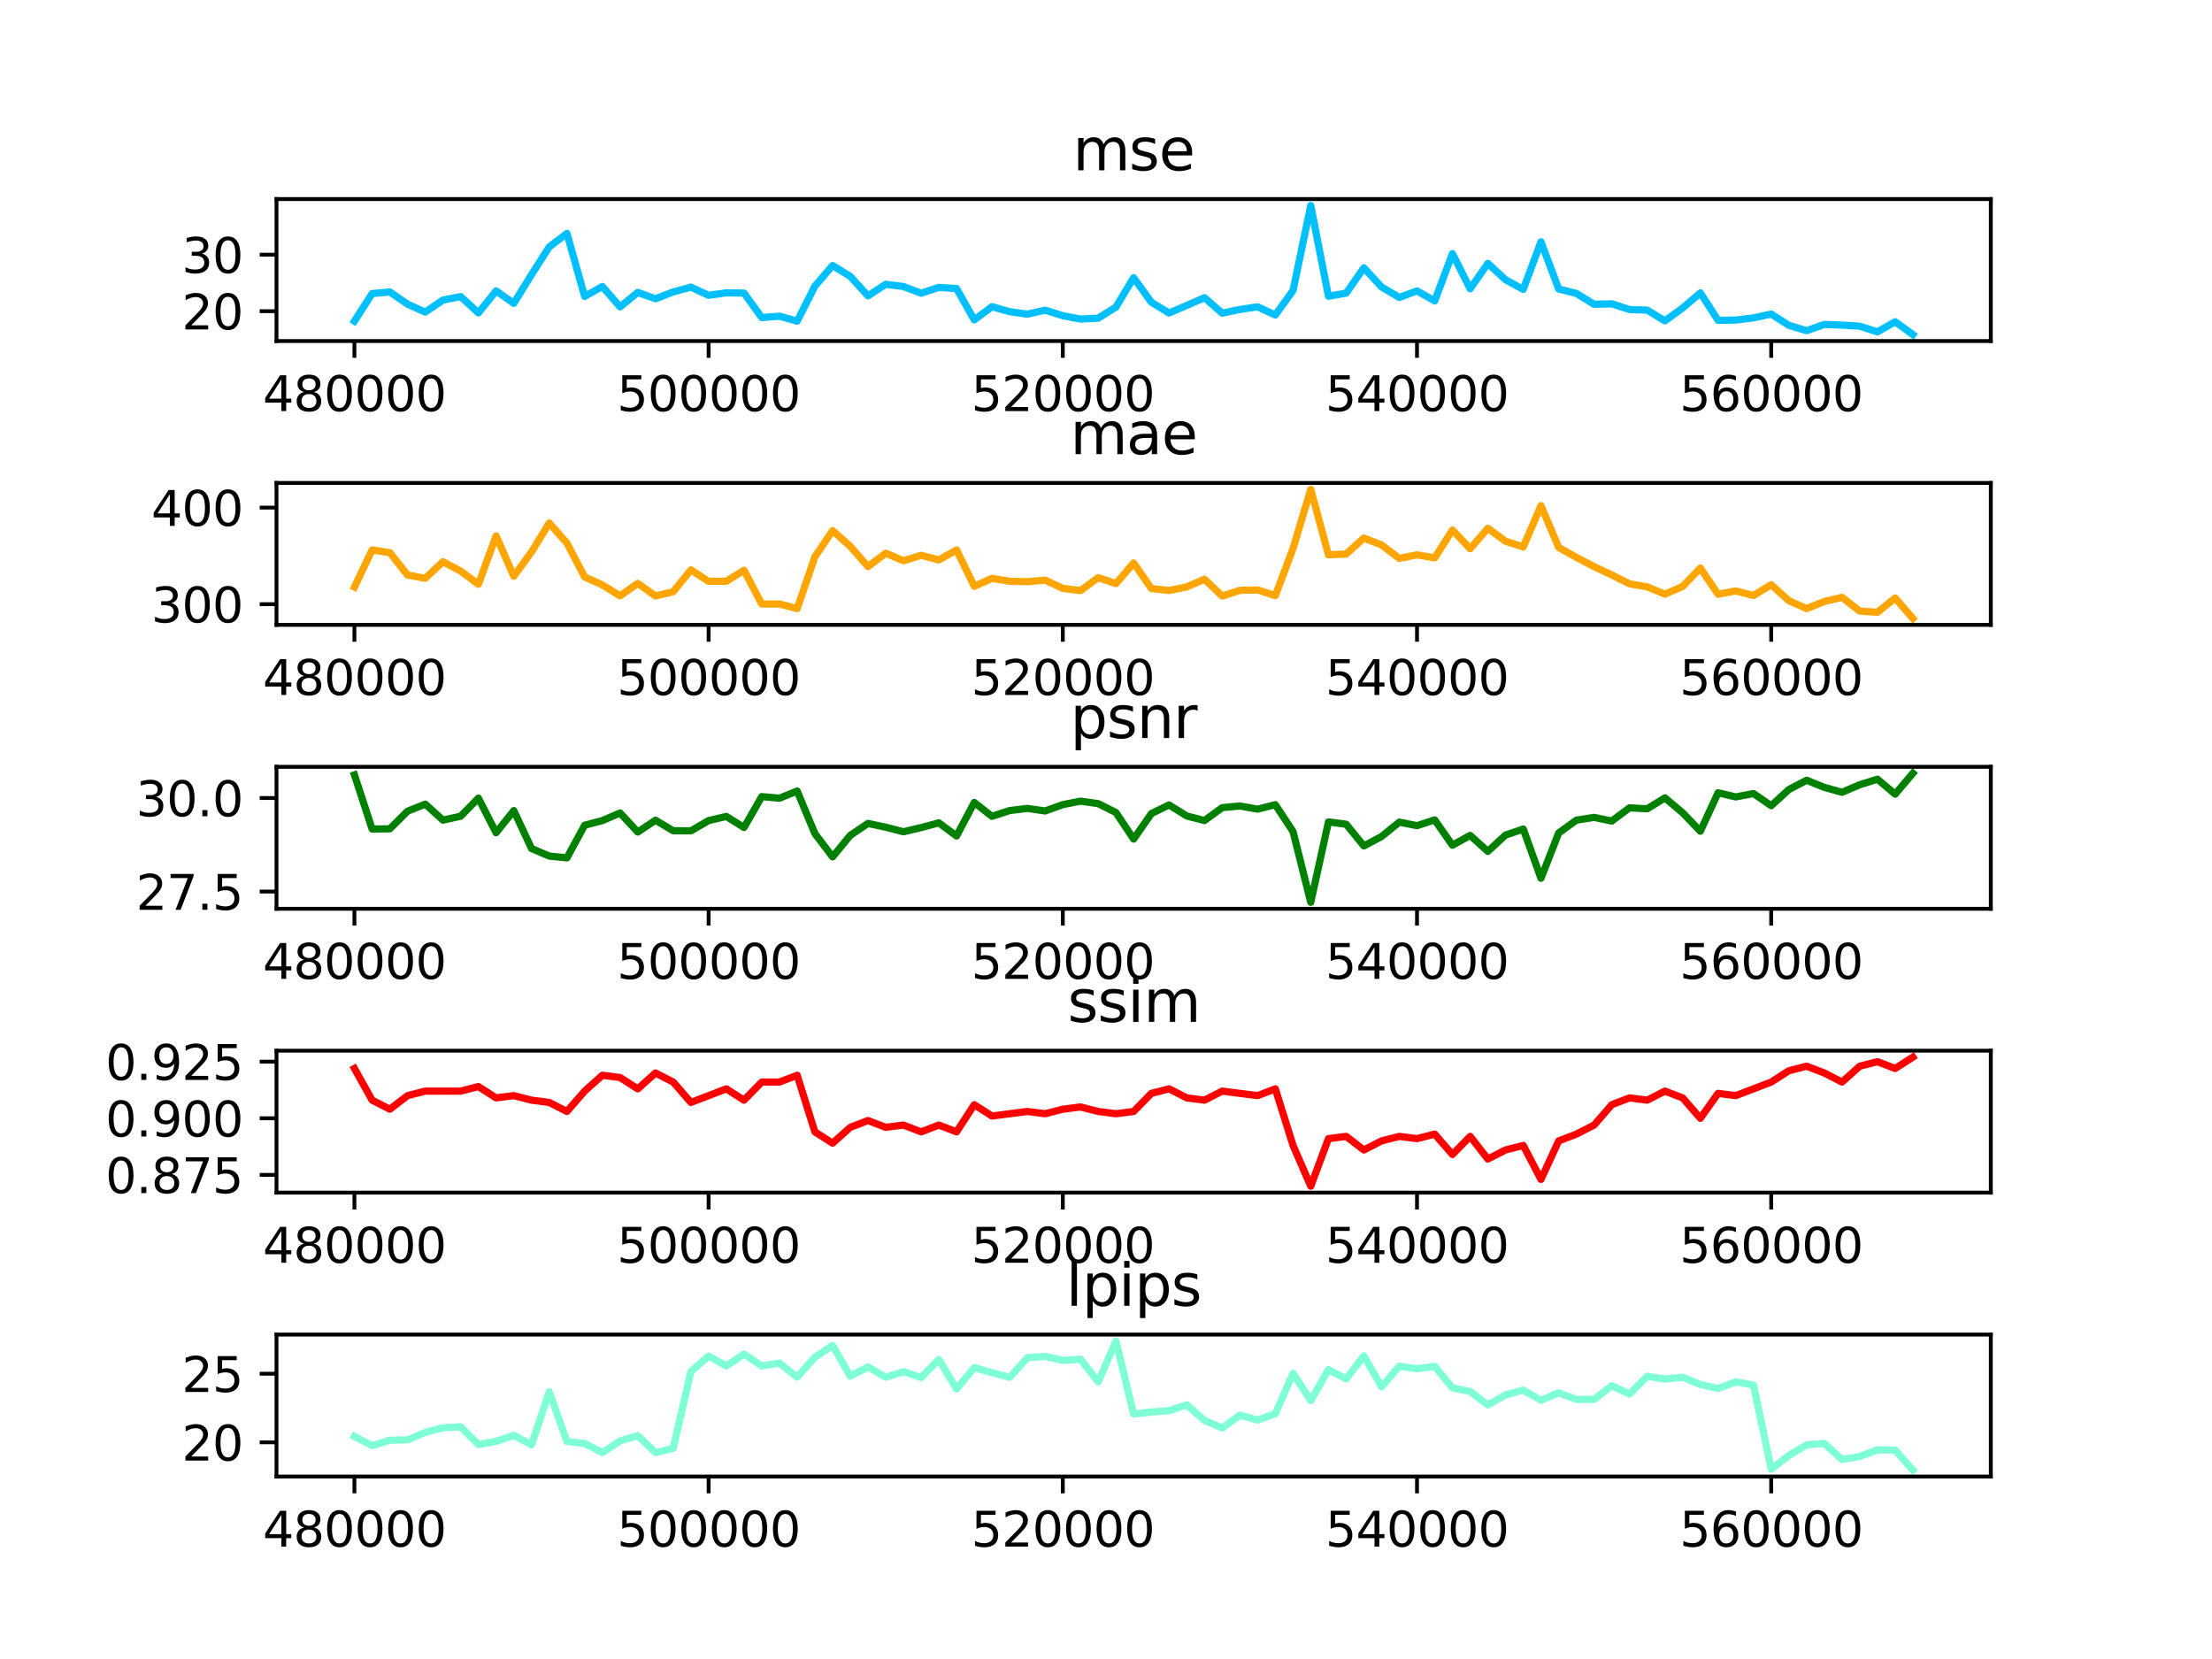 <?xml version="1.0" encoding="utf-8" standalone="no"?>
<!DOCTYPE svg PUBLIC "-//W3C//DTD SVG 1.1//EN"
  "http://www.w3.org/Graphics/SVG/1.1/DTD/svg11.dtd">
<svg xmlns:xlink="http://www.w3.org/1999/xlink" width="460.8pt" height="345.6pt" viewBox="0 0 460.8 345.6" xmlns="http://www.w3.org/2000/svg" version="1.1">
 <defs>
  <style type="text/css">*{stroke-linejoin: round; stroke-linecap: butt}</style>
 </defs>
 <g id="figure_1">
  <g id="patch_1">
   <path d="M 0 345.6 
L 460.8 345.6 
L 460.8 0 
L 0 0 
z
" style="fill: #ffffff"/>
  </g>
  <g id="axes_1">
   <g id="patch_2">
    <path d="M 57.6 71.04 
L 414.72 71.04 
L 414.72 41.472 
L 57.6 41.472 
z
" style="fill: #ffffff"/>
   </g>
   <g id="matplotlib.axis_1">
    <g id="xtick_1">
     <g id="line2d_1">
      <defs>
       <path id="m080f045a4c" d="M 0 0 
L 0 3.5 
" style="stroke: #000000; stroke-width: 0.8"/>
      </defs>
      <g>
       <use xlink:href="#m080f045a4c" x="73.833" y="71.04" style="stroke: #000000; stroke-width: 0.8"/>
      </g>
     </g>
     <g id="text_1">
      <!-- 480000 -->
      <g transform="translate(54.745 85.638)scale(0.1 -0.1)">
       <defs>
        <path id="DejaVuSans-34" d="M 2419 4116 
L 825 1625 
L 2419 1625 
L 2419 4116 
z
M 2253 4666 
L 3047 4666 
L 3047 1625 
L 3713 1625 
L 3713 1100 
L 3047 1100 
L 3047 0 
L 2419 0 
L 2419 1100 
L 313 1100 
L 313 1709 
L 2253 4666 
z
" transform="scale(0.016)"/>
        <path id="DejaVuSans-38" d="M 2034 2216 
Q 1584 2216 1326 1975 
Q 1069 1734 1069 1313 
Q 1069 891 1326 650 
Q 1584 409 2034 409 
Q 2484 409 2743 651 
Q 3003 894 3003 1313 
Q 3003 1734 2745 1975 
Q 2488 2216 2034 2216 
z
M 1403 2484 
Q 997 2584 770 2862 
Q 544 3141 544 3541 
Q 544 4100 942 4425 
Q 1341 4750 2034 4750 
Q 2731 4750 3128 4425 
Q 3525 4100 3525 3541 
Q 3525 3141 3298 2862 
Q 3072 2584 2669 2484 
Q 3125 2378 3379 2068 
Q 3634 1759 3634 1313 
Q 3634 634 3220 271 
Q 2806 -91 2034 -91 
Q 1263 -91 848 271 
Q 434 634 434 1313 
Q 434 1759 690 2068 
Q 947 2378 1403 2484 
z
M 1172 3481 
Q 1172 3119 1398 2916 
Q 1625 2713 2034 2713 
Q 2441 2713 2670 2916 
Q 2900 3119 2900 3481 
Q 2900 3844 2670 4047 
Q 2441 4250 2034 4250 
Q 1625 4250 1398 4047 
Q 1172 3844 1172 3481 
z
" transform="scale(0.016)"/>
        <path id="DejaVuSans-30" d="M 2034 4250 
Q 1547 4250 1301 3770 
Q 1056 3291 1056 2328 
Q 1056 1369 1301 889 
Q 1547 409 2034 409 
Q 2525 409 2770 889 
Q 3016 1369 3016 2328 
Q 3016 3291 2770 3770 
Q 2525 4250 2034 4250 
z
M 2034 4750 
Q 2819 4750 3233 4129 
Q 3647 3509 3647 2328 
Q 3647 1150 3233 529 
Q 2819 -91 2034 -91 
Q 1250 -91 836 529 
Q 422 1150 422 2328 
Q 422 3509 836 4129 
Q 1250 4750 2034 4750 
z
" transform="scale(0.016)"/>
       </defs>
       <use xlink:href="#DejaVuSans-34"/>
       <use xlink:href="#DejaVuSans-38" x="63.623"/>
       <use xlink:href="#DejaVuSans-30" x="127.246"/>
       <use xlink:href="#DejaVuSans-30" x="190.869"/>
       <use xlink:href="#DejaVuSans-30" x="254.492"/>
       <use xlink:href="#DejaVuSans-30" x="318.115"/>
      </g>
     </g>
    </g>
    <g id="xtick_2">
     <g id="line2d_2">
      <g>
       <use xlink:href="#m080f045a4c" x="147.618" y="71.04" style="stroke: #000000; stroke-width: 0.8"/>
      </g>
     </g>
     <g id="text_2">
      <!-- 500000 -->
      <g transform="translate(128.53 85.638)scale(0.1 -0.1)">
       <defs>
        <path id="DejaVuSans-35" d="M 691 4666 
L 3169 4666 
L 3169 4134 
L 1269 4134 
L 1269 2991 
Q 1406 3038 1543 3061 
Q 1681 3084 1819 3084 
Q 2600 3084 3056 2656 
Q 3513 2228 3513 1497 
Q 3513 744 3044 326 
Q 2575 -91 1722 -91 
Q 1428 -91 1123 -41 
Q 819 9 494 109 
L 494 744 
Q 775 591 1075 516 
Q 1375 441 1709 441 
Q 2250 441 2565 725 
Q 2881 1009 2881 1497 
Q 2881 1984 2565 2268 
Q 2250 2553 1709 2553 
Q 1456 2553 1204 2497 
Q 953 2441 691 2322 
L 691 4666 
z
" transform="scale(0.016)"/>
       </defs>
       <use xlink:href="#DejaVuSans-35"/>
       <use xlink:href="#DejaVuSans-30" x="63.623"/>
       <use xlink:href="#DejaVuSans-30" x="127.246"/>
       <use xlink:href="#DejaVuSans-30" x="190.869"/>
       <use xlink:href="#DejaVuSans-30" x="254.492"/>
       <use xlink:href="#DejaVuSans-30" x="318.115"/>
      </g>
     </g>
    </g>
    <g id="xtick_3">
     <g id="line2d_3">
      <g>
       <use xlink:href="#m080f045a4c" x="221.403" y="71.04" style="stroke: #000000; stroke-width: 0.8"/>
      </g>
     </g>
     <g id="text_3">
      <!-- 520000 -->
      <g transform="translate(202.315 85.638)scale(0.1 -0.1)">
       <defs>
        <path id="DejaVuSans-32" d="M 1228 531 
L 3431 531 
L 3431 0 
L 469 0 
L 469 531 
Q 828 903 1448 1529 
Q 2069 2156 2228 2338 
Q 2531 2678 2651 2914 
Q 2772 3150 2772 3378 
Q 2772 3750 2511 3984 
Q 2250 4219 1831 4219 
Q 1534 4219 1204 4116 
Q 875 4013 500 3803 
L 500 4441 
Q 881 4594 1212 4672 
Q 1544 4750 1819 4750 
Q 2544 4750 2975 4387 
Q 3406 4025 3406 3419 
Q 3406 3131 3298 2873 
Q 3191 2616 2906 2266 
Q 2828 2175 2409 1742 
Q 1991 1309 1228 531 
z
" transform="scale(0.016)"/>
       </defs>
       <use xlink:href="#DejaVuSans-35"/>
       <use xlink:href="#DejaVuSans-32" x="63.623"/>
       <use xlink:href="#DejaVuSans-30" x="127.246"/>
       <use xlink:href="#DejaVuSans-30" x="190.869"/>
       <use xlink:href="#DejaVuSans-30" x="254.492"/>
       <use xlink:href="#DejaVuSans-30" x="318.115"/>
      </g>
     </g>
    </g>
    <g id="xtick_4">
     <g id="line2d_4">
      <g>
       <use xlink:href="#m080f045a4c" x="295.188" y="71.04" style="stroke: #000000; stroke-width: 0.8"/>
      </g>
     </g>
     <g id="text_4">
      <!-- 540000 -->
      <g transform="translate(276.101 85.638)scale(0.1 -0.1)">
       <use xlink:href="#DejaVuSans-35"/>
       <use xlink:href="#DejaVuSans-34" x="63.623"/>
       <use xlink:href="#DejaVuSans-30" x="127.246"/>
       <use xlink:href="#DejaVuSans-30" x="190.869"/>
       <use xlink:href="#DejaVuSans-30" x="254.492"/>
       <use xlink:href="#DejaVuSans-30" x="318.115"/>
      </g>
     </g>
    </g>
    <g id="xtick_5">
     <g id="line2d_5">
      <g>
       <use xlink:href="#m080f045a4c" x="368.973" y="71.04" style="stroke: #000000; stroke-width: 0.8"/>
      </g>
     </g>
     <g id="text_5">
      <!-- 560000 -->
      <g transform="translate(349.886 85.638)scale(0.1 -0.1)">
       <defs>
        <path id="DejaVuSans-36" d="M 2113 2584 
Q 1688 2584 1439 2293 
Q 1191 2003 1191 1497 
Q 1191 994 1439 701 
Q 1688 409 2113 409 
Q 2538 409 2786 701 
Q 3034 994 3034 1497 
Q 3034 2003 2786 2293 
Q 2538 2584 2113 2584 
z
M 3366 4563 
L 3366 3988 
Q 3128 4100 2886 4159 
Q 2644 4219 2406 4219 
Q 1781 4219 1451 3797 
Q 1122 3375 1075 2522 
Q 1259 2794 1537 2939 
Q 1816 3084 2150 3084 
Q 2853 3084 3261 2657 
Q 3669 2231 3669 1497 
Q 3669 778 3244 343 
Q 2819 -91 2113 -91 
Q 1303 -91 875 529 
Q 447 1150 447 2328 
Q 447 3434 972 4092 
Q 1497 4750 2381 4750 
Q 2619 4750 2861 4703 
Q 3103 4656 3366 4563 
z
" transform="scale(0.016)"/>
       </defs>
       <use xlink:href="#DejaVuSans-35"/>
       <use xlink:href="#DejaVuSans-36" x="63.623"/>
       <use xlink:href="#DejaVuSans-30" x="127.246"/>
       <use xlink:href="#DejaVuSans-30" x="190.869"/>
       <use xlink:href="#DejaVuSans-30" x="254.492"/>
       <use xlink:href="#DejaVuSans-30" x="318.115"/>
      </g>
     </g>
    </g>
   </g>
   <g id="matplotlib.axis_2">
    <g id="ytick_1">
     <g id="line2d_6">
      <defs>
       <path id="mb21e22431c" d="M 0 0 
L -3.5 0 
" style="stroke: #000000; stroke-width: 0.8"/>
      </defs>
      <g>
       <use xlink:href="#mb21e22431c" x="57.6" y="64.824" style="stroke: #000000; stroke-width: 0.8"/>
      </g>
     </g>
     <g id="text_6">
      <!-- 20 -->
      <g transform="translate(37.875 68.623)scale(0.1 -0.1)">
       <use xlink:href="#DejaVuSans-32"/>
       <use xlink:href="#DejaVuSans-30" x="63.623"/>
      </g>
     </g>
    </g>
    <g id="ytick_2">
     <g id="line2d_7">
      <g>
       <use xlink:href="#mb21e22431c" x="57.6" y="53.058" style="stroke: #000000; stroke-width: 0.8"/>
      </g>
     </g>
     <g id="text_7">
      <!-- 30 -->
      <g transform="translate(37.875 56.857)scale(0.1 -0.1)">
       <defs>
        <path id="DejaVuSans-33" d="M 2597 2516 
Q 3050 2419 3304 2112 
Q 3559 1806 3559 1356 
Q 3559 666 3084 287 
Q 2609 -91 1734 -91 
Q 1441 -91 1130 -33 
Q 819 25 488 141 
L 488 750 
Q 750 597 1062 519 
Q 1375 441 1716 441 
Q 2309 441 2620 675 
Q 2931 909 2931 1356 
Q 2931 1769 2642 2001 
Q 2353 2234 1838 2234 
L 1294 2234 
L 1294 2753 
L 1863 2753 
Q 2328 2753 2575 2939 
Q 2822 3125 2822 3475 
Q 2822 3834 2567 4026 
Q 2313 4219 1838 4219 
Q 1578 4219 1281 4162 
Q 984 4106 628 3988 
L 628 4550 
Q 988 4650 1302 4700 
Q 1616 4750 1894 4750 
Q 2613 4750 3031 4423 
Q 3450 4097 3450 3541 
Q 3450 3153 3228 2886 
Q 3006 2619 2597 2516 
z
" transform="scale(0.016)"/>
       </defs>
       <use xlink:href="#DejaVuSans-33"/>
       <use xlink:href="#DejaVuSans-30" x="63.623"/>
      </g>
     </g>
    </g>
   </g>
   <g id="line2d_8">
    <path d="M 73.833 66.897 
L 77.522 61.159 
L 81.211 60.825 
L 84.9 63.355 
L 88.59 65.016 
L 92.279 62.504 
L 95.968 61.787 
L 99.658 65.181 
L 103.347 60.599 
L 107.036 63.185 
L 110.725 57.214 
L 114.415 51.429 
L 118.104 48.629 
L 121.793 61.745 
L 125.482 59.688 
L 129.172 63.925 
L 132.861 60.916 
L 136.55 62.241 
L 140.239 60.811 
L 143.929 59.82 
L 147.618 61.519 
L 151.307 61 
L 154.996 61.058 
L 158.686 66.153 
L 162.375 65.87 
L 166.064 66.902 
L 169.753 59.619 
L 173.443 55.318 
L 177.132 57.584 
L 180.821 61.631 
L 184.51 59.219 
L 188.2 59.688 
L 191.889 61.088 
L 195.578 59.874 
L 199.267 60.103 
L 202.957 66.63 
L 206.646 63.888 
L 210.335 64.938 
L 214.024 65.445 
L 217.714 64.616 
L 221.403 65.759 
L 225.092 66.47 
L 228.781 66.277 
L 232.471 63.972 
L 236.16 57.84 
L 239.849 62.966 
L 243.539 65.205 
L 247.228 63.625 
L 250.917 62.017 
L 254.606 65.237 
L 258.296 64.467 
L 261.985 63.917 
L 265.674 65.627 
L 269.363 60.522 
L 273.053 42.816 
L 276.742 61.713 
L 280.431 61.071 
L 284.12 55.797 
L 287.81 59.79 
L 291.499 61.968 
L 295.188 60.601 
L 298.877 62.691 
L 302.567 52.83 
L 306.256 60.162 
L 309.945 54.875 
L 313.634 58.284 
L 317.324 60.281 
L 321.013 50.377 
L 324.702 60.199 
L 328.391 61.129 
L 332.081 63.384 
L 335.77 63.293 
L 339.459 64.487 
L 343.148 64.603 
L 346.838 66.833 
L 350.527 64.168 
L 354.216 61.014 
L 357.905 66.73 
L 361.595 66.675 
L 365.284 66.219 
L 368.973 65.424 
L 372.662 67.773 
L 376.352 68.889 
L 380.041 67.583 
L 383.73 67.723 
L 387.42 67.956 
L 391.109 69.129 
L 394.798 67.03 
L 398.487 69.696 
" clip-path="url(#pc6f5b1ba40)" style="fill: none; stroke: #00bfff; stroke-width: 1.5; stroke-linecap: square"/>
   </g>
   <g id="patch_3">
    <path d="M 57.6 71.04 
L 57.6 41.472 
" style="fill: none; stroke: #000000; stroke-width: 0.8; stroke-linejoin: miter; stroke-linecap: square"/>
   </g>
   <g id="patch_4">
    <path d="M 414.72 71.04 
L 414.72 41.472 
" style="fill: none; stroke: #000000; stroke-width: 0.8; stroke-linejoin: miter; stroke-linecap: square"/>
   </g>
   <g id="patch_5">
    <path d="M 57.6 71.04 
L 414.72 71.04 
" style="fill: none; stroke: #000000; stroke-width: 0.8; stroke-linejoin: miter; stroke-linecap: square"/>
   </g>
   <g id="patch_6">
    <path d="M 57.6 41.472 
L 414.72 41.472 
" style="fill: none; stroke: #000000; stroke-width: 0.8; stroke-linejoin: miter; stroke-linecap: square"/>
   </g>
   <g id="text_8">
    <!-- mse -->
    <g transform="translate(223.498 35.472)scale(0.12 -0.12)">
     <defs>
      <path id="DejaVuSans-6d" d="M 3328 2828 
Q 3544 3216 3844 3400 
Q 4144 3584 4550 3584 
Q 5097 3584 5394 3201 
Q 5691 2819 5691 2113 
L 5691 0 
L 5113 0 
L 5113 2094 
Q 5113 2597 4934 2840 
Q 4756 3084 4391 3084 
Q 3944 3084 3684 2787 
Q 3425 2491 3425 1978 
L 3425 0 
L 2847 0 
L 2847 2094 
Q 2847 2600 2669 2842 
Q 2491 3084 2119 3084 
Q 1678 3084 1418 2786 
Q 1159 2488 1159 1978 
L 1159 0 
L 581 0 
L 581 3500 
L 1159 3500 
L 1159 2956 
Q 1356 3278 1631 3431 
Q 1906 3584 2284 3584 
Q 2666 3584 2933 3390 
Q 3200 3197 3328 2828 
z
" transform="scale(0.016)"/>
      <path id="DejaVuSans-73" d="M 2834 3397 
L 2834 2853 
Q 2591 2978 2328 3040 
Q 2066 3103 1784 3103 
Q 1356 3103 1142 2972 
Q 928 2841 928 2578 
Q 928 2378 1081 2264 
Q 1234 2150 1697 2047 
L 1894 2003 
Q 2506 1872 2764 1633 
Q 3022 1394 3022 966 
Q 3022 478 2636 193 
Q 2250 -91 1575 -91 
Q 1294 -91 989 -36 
Q 684 19 347 128 
L 347 722 
Q 666 556 975 473 
Q 1284 391 1588 391 
Q 1994 391 2212 530 
Q 2431 669 2431 922 
Q 2431 1156 2273 1281 
Q 2116 1406 1581 1522 
L 1381 1569 
Q 847 1681 609 1914 
Q 372 2147 372 2553 
Q 372 3047 722 3315 
Q 1072 3584 1716 3584 
Q 2034 3584 2315 3537 
Q 2597 3491 2834 3397 
z
" transform="scale(0.016)"/>
      <path id="DejaVuSans-65" d="M 3597 1894 
L 3597 1613 
L 953 1613 
Q 991 1019 1311 708 
Q 1631 397 2203 397 
Q 2534 397 2845 478 
Q 3156 559 3463 722 
L 3463 178 
Q 3153 47 2828 -22 
Q 2503 -91 2169 -91 
Q 1331 -91 842 396 
Q 353 884 353 1716 
Q 353 2575 817 3079 
Q 1281 3584 2069 3584 
Q 2775 3584 3186 3129 
Q 3597 2675 3597 1894 
z
M 3022 2063 
Q 3016 2534 2758 2815 
Q 2500 3097 2075 3097 
Q 1594 3097 1305 2825 
Q 1016 2553 972 2059 
L 3022 2063 
z
" transform="scale(0.016)"/>
     </defs>
     <use xlink:href="#DejaVuSans-6d"/>
     <use xlink:href="#DejaVuSans-73" x="97.412"/>
     <use xlink:href="#DejaVuSans-65" x="149.512"/>
    </g>
   </g>
  </g>
  <g id="axes_2">
   <g id="patch_7">
    <path d="M 57.6 130.176 
L 414.72 130.176 
L 414.72 100.608 
L 57.6 100.608 
z
" style="fill: #ffffff"/>
   </g>
   <g id="matplotlib.axis_3">
    <g id="xtick_6">
     <g id="line2d_9">
      <g>
       <use xlink:href="#m080f045a4c" x="73.833" y="130.176" style="stroke: #000000; stroke-width: 0.8"/>
      </g>
     </g>
     <g id="text_9">
      <!-- 480000 -->
      <g transform="translate(54.745 144.774)scale(0.1 -0.1)">
       <use xlink:href="#DejaVuSans-34"/>
       <use xlink:href="#DejaVuSans-38" x="63.623"/>
       <use xlink:href="#DejaVuSans-30" x="127.246"/>
       <use xlink:href="#DejaVuSans-30" x="190.869"/>
       <use xlink:href="#DejaVuSans-30" x="254.492"/>
       <use xlink:href="#DejaVuSans-30" x="318.115"/>
      </g>
     </g>
    </g>
    <g id="xtick_7">
     <g id="line2d_10">
      <g>
       <use xlink:href="#m080f045a4c" x="147.618" y="130.176" style="stroke: #000000; stroke-width: 0.8"/>
      </g>
     </g>
     <g id="text_10">
      <!-- 500000 -->
      <g transform="translate(128.53 144.774)scale(0.1 -0.1)">
       <use xlink:href="#DejaVuSans-35"/>
       <use xlink:href="#DejaVuSans-30" x="63.623"/>
       <use xlink:href="#DejaVuSans-30" x="127.246"/>
       <use xlink:href="#DejaVuSans-30" x="190.869"/>
       <use xlink:href="#DejaVuSans-30" x="254.492"/>
       <use xlink:href="#DejaVuSans-30" x="318.115"/>
      </g>
     </g>
    </g>
    <g id="xtick_8">
     <g id="line2d_11">
      <g>
       <use xlink:href="#m080f045a4c" x="221.403" y="130.176" style="stroke: #000000; stroke-width: 0.8"/>
      </g>
     </g>
     <g id="text_11">
      <!-- 520000 -->
      <g transform="translate(202.315 144.774)scale(0.1 -0.1)">
       <use xlink:href="#DejaVuSans-35"/>
       <use xlink:href="#DejaVuSans-32" x="63.623"/>
       <use xlink:href="#DejaVuSans-30" x="127.246"/>
       <use xlink:href="#DejaVuSans-30" x="190.869"/>
       <use xlink:href="#DejaVuSans-30" x="254.492"/>
       <use xlink:href="#DejaVuSans-30" x="318.115"/>
      </g>
     </g>
    </g>
    <g id="xtick_9">
     <g id="line2d_12">
      <g>
       <use xlink:href="#m080f045a4c" x="295.188" y="130.176" style="stroke: #000000; stroke-width: 0.8"/>
      </g>
     </g>
     <g id="text_12">
      <!-- 540000 -->
      <g transform="translate(276.101 144.774)scale(0.1 -0.1)">
       <use xlink:href="#DejaVuSans-35"/>
       <use xlink:href="#DejaVuSans-34" x="63.623"/>
       <use xlink:href="#DejaVuSans-30" x="127.246"/>
       <use xlink:href="#DejaVuSans-30" x="190.869"/>
       <use xlink:href="#DejaVuSans-30" x="254.492"/>
       <use xlink:href="#DejaVuSans-30" x="318.115"/>
      </g>
     </g>
    </g>
    <g id="xtick_10">
     <g id="line2d_13">
      <g>
       <use xlink:href="#m080f045a4c" x="368.973" y="130.176" style="stroke: #000000; stroke-width: 0.8"/>
      </g>
     </g>
     <g id="text_13">
      <!-- 560000 -->
      <g transform="translate(349.886 144.774)scale(0.1 -0.1)">
       <use xlink:href="#DejaVuSans-35"/>
       <use xlink:href="#DejaVuSans-36" x="63.623"/>
       <use xlink:href="#DejaVuSans-30" x="127.246"/>
       <use xlink:href="#DejaVuSans-30" x="190.869"/>
       <use xlink:href="#DejaVuSans-30" x="254.492"/>
       <use xlink:href="#DejaVuSans-30" x="318.115"/>
      </g>
     </g>
    </g>
   </g>
   <g id="matplotlib.axis_4">
    <g id="ytick_3">
     <g id="line2d_14">
      <g>
       <use xlink:href="#mb21e22431c" x="57.6" y="125.863" style="stroke: #000000; stroke-width: 0.8"/>
      </g>
     </g>
     <g id="text_14">
      <!-- 300 -->
      <g transform="translate(31.512 129.662)scale(0.1 -0.1)">
       <use xlink:href="#DejaVuSans-33"/>
       <use xlink:href="#DejaVuSans-30" x="63.623"/>
       <use xlink:href="#DejaVuSans-30" x="127.246"/>
      </g>
     </g>
    </g>
    <g id="ytick_4">
     <g id="line2d_15">
      <g>
       <use xlink:href="#mb21e22431c" x="57.6" y="105.746" style="stroke: #000000; stroke-width: 0.8"/>
      </g>
     </g>
     <g id="text_15">
      <!-- 400 -->
      <g transform="translate(31.512 109.545)scale(0.1 -0.1)">
       <use xlink:href="#DejaVuSans-34"/>
       <use xlink:href="#DejaVuSans-30" x="63.623"/>
       <use xlink:href="#DejaVuSans-30" x="127.246"/>
      </g>
     </g>
    </g>
   </g>
   <g id="line2d_16">
    <path d="M 73.833 122.297 
L 77.522 114.565 
L 81.211 115.123 
L 84.9 119.791 
L 88.59 120.469 
L 92.279 117.019 
L 95.968 118.97 
L 99.658 121.713 
L 103.347 111.64 
L 107.036 120.046 
L 110.725 114.979 
L 114.415 108.957 
L 118.104 113.149 
L 121.793 120.19 
L 125.482 121.843 
L 129.172 124.13 
L 132.861 121.537 
L 136.55 124.155 
L 140.239 123.271 
L 143.929 118.724 
L 147.618 121.105 
L 151.307 121.083 
L 154.996 118.802 
L 158.686 125.832 
L 162.375 125.831 
L 166.064 126.776 
L 169.753 116.008 
L 173.443 110.536 
L 177.132 113.809 
L 180.821 118.031 
L 184.51 115.24 
L 188.2 116.815 
L 191.889 115.686 
L 195.578 116.645 
L 199.267 114.566 
L 202.957 122.133 
L 206.646 120.495 
L 210.335 121.081 
L 214.024 121.18 
L 217.714 120.85 
L 221.403 122.561 
L 225.092 123.035 
L 228.781 120.332 
L 232.471 121.574 
L 236.16 117.284 
L 239.849 122.604 
L 243.539 123.013 
L 247.228 122.259 
L 250.917 120.663 
L 254.606 124.167 
L 258.296 122.976 
L 261.985 122.894 
L 265.674 124.082 
L 269.363 114.266 
L 273.053 101.952 
L 276.742 115.579 
L 280.431 115.41 
L 284.12 112.083 
L 287.81 113.526 
L 291.499 116.324 
L 295.188 115.581 
L 298.877 116.218 
L 302.567 110.406 
L 306.256 114.306 
L 309.945 110.05 
L 313.634 112.755 
L 317.324 113.941 
L 321.013 105.334 
L 324.702 114.047 
L 328.391 116.107 
L 332.081 118.048 
L 335.77 119.774 
L 339.459 121.623 
L 343.148 122.254 
L 346.838 123.782 
L 350.527 122.167 
L 354.216 118.337 
L 357.905 123.789 
L 361.595 123.101 
L 365.284 124.053 
L 368.973 121.809 
L 372.662 125.143 
L 376.352 126.778 
L 380.041 125.302 
L 383.73 124.442 
L 387.42 127.308 
L 391.109 127.543 
L 394.798 124.573 
L 398.487 128.832 
" clip-path="url(#p60868cc513)" style="fill: none; stroke: #ffa500; stroke-width: 1.5; stroke-linecap: square"/>
   </g>
   <g id="patch_8">
    <path d="M 57.6 130.176 
L 57.6 100.608 
" style="fill: none; stroke: #000000; stroke-width: 0.8; stroke-linejoin: miter; stroke-linecap: square"/>
   </g>
   <g id="patch_9">
    <path d="M 414.72 130.176 
L 414.72 100.608 
" style="fill: none; stroke: #000000; stroke-width: 0.8; stroke-linejoin: miter; stroke-linecap: square"/>
   </g>
   <g id="patch_10">
    <path d="M 57.6 130.176 
L 414.72 130.176 
" style="fill: none; stroke: #000000; stroke-width: 0.8; stroke-linejoin: miter; stroke-linecap: square"/>
   </g>
   <g id="patch_11">
    <path d="M 57.6 100.608 
L 414.72 100.608 
" style="fill: none; stroke: #000000; stroke-width: 0.8; stroke-linejoin: miter; stroke-linecap: square"/>
   </g>
   <g id="text_16">
    <!-- mae -->
    <g transform="translate(222.947 94.608)scale(0.12 -0.12)">
     <defs>
      <path id="DejaVuSans-61" d="M 2194 1759 
Q 1497 1759 1228 1600 
Q 959 1441 959 1056 
Q 959 750 1161 570 
Q 1363 391 1709 391 
Q 2188 391 2477 730 
Q 2766 1069 2766 1631 
L 2766 1759 
L 2194 1759 
z
M 3341 1997 
L 3341 0 
L 2766 0 
L 2766 531 
Q 2569 213 2275 61 
Q 1981 -91 1556 -91 
Q 1019 -91 701 211 
Q 384 513 384 1019 
Q 384 1609 779 1909 
Q 1175 2209 1959 2209 
L 2766 2209 
L 2766 2266 
Q 2766 2663 2505 2880 
Q 2244 3097 1772 3097 
Q 1472 3097 1187 3025 
Q 903 2953 641 2809 
L 641 3341 
Q 956 3463 1253 3523 
Q 1550 3584 1831 3584 
Q 2591 3584 2966 3190 
Q 3341 2797 3341 1997 
z
" transform="scale(0.016)"/>
     </defs>
     <use xlink:href="#DejaVuSans-6d"/>
     <use xlink:href="#DejaVuSans-61" x="97.412"/>
     <use xlink:href="#DejaVuSans-65" x="158.691"/>
    </g>
   </g>
  </g>
  <g id="axes_3">
   <g id="patch_12">
    <path d="M 57.6 189.312 
L 414.72 189.312 
L 414.72 159.744 
L 57.6 159.744 
z
" style="fill: #ffffff"/>
   </g>
   <g id="matplotlib.axis_5">
    <g id="xtick_11">
     <g id="line2d_17">
      <g>
       <use xlink:href="#m080f045a4c" x="73.833" y="189.312" style="stroke: #000000; stroke-width: 0.8"/>
      </g>
     </g>
     <g id="text_17">
      <!-- 480000 -->
      <g transform="translate(54.745 203.91)scale(0.1 -0.1)">
       <use xlink:href="#DejaVuSans-34"/>
       <use xlink:href="#DejaVuSans-38" x="63.623"/>
       <use xlink:href="#DejaVuSans-30" x="127.246"/>
       <use xlink:href="#DejaVuSans-30" x="190.869"/>
       <use xlink:href="#DejaVuSans-30" x="254.492"/>
       <use xlink:href="#DejaVuSans-30" x="318.115"/>
      </g>
     </g>
    </g>
    <g id="xtick_12">
     <g id="line2d_18">
      <g>
       <use xlink:href="#m080f045a4c" x="147.618" y="189.312" style="stroke: #000000; stroke-width: 0.8"/>
      </g>
     </g>
     <g id="text_18">
      <!-- 500000 -->
      <g transform="translate(128.53 203.91)scale(0.1 -0.1)">
       <use xlink:href="#DejaVuSans-35"/>
       <use xlink:href="#DejaVuSans-30" x="63.623"/>
       <use xlink:href="#DejaVuSans-30" x="127.246"/>
       <use xlink:href="#DejaVuSans-30" x="190.869"/>
       <use xlink:href="#DejaVuSans-30" x="254.492"/>
       <use xlink:href="#DejaVuSans-30" x="318.115"/>
      </g>
     </g>
    </g>
    <g id="xtick_13">
     <g id="line2d_19">
      <g>
       <use xlink:href="#m080f045a4c" x="221.403" y="189.312" style="stroke: #000000; stroke-width: 0.8"/>
      </g>
     </g>
     <g id="text_19">
      <!-- 520000 -->
      <g transform="translate(202.315 203.91)scale(0.1 -0.1)">
       <use xlink:href="#DejaVuSans-35"/>
       <use xlink:href="#DejaVuSans-32" x="63.623"/>
       <use xlink:href="#DejaVuSans-30" x="127.246"/>
       <use xlink:href="#DejaVuSans-30" x="190.869"/>
       <use xlink:href="#DejaVuSans-30" x="254.492"/>
       <use xlink:href="#DejaVuSans-30" x="318.115"/>
      </g>
     </g>
    </g>
    <g id="xtick_14">
     <g id="line2d_20">
      <g>
       <use xlink:href="#m080f045a4c" x="295.188" y="189.312" style="stroke: #000000; stroke-width: 0.8"/>
      </g>
     </g>
     <g id="text_20">
      <!-- 540000 -->
      <g transform="translate(276.101 203.91)scale(0.1 -0.1)">
       <use xlink:href="#DejaVuSans-35"/>
       <use xlink:href="#DejaVuSans-34" x="63.623"/>
       <use xlink:href="#DejaVuSans-30" x="127.246"/>
       <use xlink:href="#DejaVuSans-30" x="190.869"/>
       <use xlink:href="#DejaVuSans-30" x="254.492"/>
       <use xlink:href="#DejaVuSans-30" x="318.115"/>
      </g>
     </g>
    </g>
    <g id="xtick_15">
     <g id="line2d_21">
      <g>
       <use xlink:href="#m080f045a4c" x="368.973" y="189.312" style="stroke: #000000; stroke-width: 0.8"/>
      </g>
     </g>
     <g id="text_21">
      <!-- 560000 -->
      <g transform="translate(349.886 203.91)scale(0.1 -0.1)">
       <use xlink:href="#DejaVuSans-35"/>
       <use xlink:href="#DejaVuSans-36" x="63.623"/>
       <use xlink:href="#DejaVuSans-30" x="127.246"/>
       <use xlink:href="#DejaVuSans-30" x="190.869"/>
       <use xlink:href="#DejaVuSans-30" x="254.492"/>
       <use xlink:href="#DejaVuSans-30" x="318.115"/>
      </g>
     </g>
    </g>
   </g>
   <g id="matplotlib.axis_6">
    <g id="ytick_5">
     <g id="line2d_22">
      <g>
       <use xlink:href="#mb21e22431c" x="57.6" y="185.73" style="stroke: #000000; stroke-width: 0.8"/>
      </g>
     </g>
     <g id="text_22">
      <!-- 27.5 -->
      <g transform="translate(28.334 189.529)scale(0.1 -0.1)">
       <defs>
        <path id="DejaVuSans-37" d="M 525 4666 
L 3525 4666 
L 3525 4397 
L 1831 0 
L 1172 0 
L 2766 4134 
L 525 4134 
L 525 4666 
z
" transform="scale(0.016)"/>
        <path id="DejaVuSans-2e" d="M 684 794 
L 1344 794 
L 1344 0 
L 684 0 
L 684 794 
z
" transform="scale(0.016)"/>
       </defs>
       <use xlink:href="#DejaVuSans-32"/>
       <use xlink:href="#DejaVuSans-37" x="63.623"/>
       <use xlink:href="#DejaVuSans-2e" x="127.246"/>
       <use xlink:href="#DejaVuSans-35" x="159.033"/>
      </g>
     </g>
    </g>
    <g id="ytick_6">
     <g id="line2d_23">
      <g>
       <use xlink:href="#mb21e22431c" x="57.6" y="166.235" style="stroke: #000000; stroke-width: 0.8"/>
      </g>
     </g>
     <g id="text_23">
      <!-- 30.0 -->
      <g transform="translate(28.334 170.034)scale(0.1 -0.1)">
       <use xlink:href="#DejaVuSans-33"/>
       <use xlink:href="#DejaVuSans-30" x="63.623"/>
       <use xlink:href="#DejaVuSans-2e" x="127.246"/>
       <use xlink:href="#DejaVuSans-30" x="159.033"/>
      </g>
     </g>
    </g>
   </g>
   <g id="line2d_24">
    <path d="M 73.833 161.416 
L 77.522 172.699 
L 81.211 172.66 
L 84.9 168.987 
L 88.59 167.514 
L 92.279 170.843 
L 95.968 170.032 
L 99.658 166.266 
L 103.347 173.471 
L 107.036 168.863 
L 110.725 176.762 
L 114.415 178.337 
L 118.104 178.704 
L 121.793 171.912 
L 125.482 170.945 
L 129.172 169.354 
L 132.861 173.331 
L 136.55 170.867 
L 140.239 173.058 
L 143.929 173.081 
L 147.618 170.945 
L 151.307 170.079 
L 154.996 172.38 
L 158.686 165.946 
L 162.375 166.282 
L 166.064 164.784 
L 169.753 173.643 
L 173.443 178.501 
L 177.132 174.017 
L 180.821 171.53 
L 184.51 172.325 
L 188.2 173.269 
L 191.889 172.403 
L 195.578 171.413 
L 199.267 174.15 
L 202.957 167.171 
L 206.646 170.056 
L 210.335 168.855 
L 214.024 168.403 
L 217.714 168.941 
L 221.403 167.623 
L 225.092 166.89 
L 228.781 167.412 
L 232.471 169.26 
L 236.16 174.797 
L 239.849 169.479 
L 243.539 167.685 
L 247.228 169.986 
L 250.917 170.937 
L 254.606 168.247 
L 258.296 167.904 
L 261.985 168.559 
L 265.674 167.631 
L 269.363 173.222 
L 273.053 187.968 
L 276.742 171.218 
L 280.431 171.701 
L 284.12 176.224 
L 287.81 174.259 
L 291.499 171.265 
L 295.188 171.998 
L 298.877 170.804 
L 302.567 176.076 
L 306.256 174.033 
L 309.945 177.355 
L 313.634 173.955 
L 317.324 172.707 
L 321.013 182.954 
L 324.702 173.526 
L 328.391 170.851 
L 332.081 170.274 
L 335.77 171.038 
L 339.459 168.286 
L 343.148 168.488 
L 346.838 166.211 
L 350.527 169.315 
L 354.216 173.159 
L 357.905 165.143 
L 361.595 166.016 
L 365.284 165.307 
L 368.973 167.841 
L 372.662 164.465 
L 376.352 162.538 
L 380.041 164.028 
L 383.73 165.049 
L 387.42 163.474 
L 391.109 162.32 
L 394.798 165.439 
L 398.487 161.088 
" clip-path="url(#pfc6d3151e3)" style="fill: none; stroke: #008000; stroke-width: 1.5; stroke-linecap: square"/>
   </g>
   <g id="patch_13">
    <path d="M 57.6 189.312 
L 57.6 159.744 
" style="fill: none; stroke: #000000; stroke-width: 0.8; stroke-linejoin: miter; stroke-linecap: square"/>
   </g>
   <g id="patch_14">
    <path d="M 414.72 189.312 
L 414.72 159.744 
" style="fill: none; stroke: #000000; stroke-width: 0.8; stroke-linejoin: miter; stroke-linecap: square"/>
   </g>
   <g id="patch_15">
    <path d="M 57.6 189.312 
L 414.72 189.312 
" style="fill: none; stroke: #000000; stroke-width: 0.8; stroke-linejoin: miter; stroke-linecap: square"/>
   </g>
   <g id="patch_16">
    <path d="M 57.6 159.744 
L 414.72 159.744 
" style="fill: none; stroke: #000000; stroke-width: 0.8; stroke-linejoin: miter; stroke-linecap: square"/>
   </g>
   <g id="text_24">
    <!-- psnr -->
    <g transform="translate(222.956 153.744)scale(0.12 -0.12)">
     <defs>
      <path id="DejaVuSans-70" d="M 1159 525 
L 1159 -1331 
L 581 -1331 
L 581 3500 
L 1159 3500 
L 1159 2969 
Q 1341 3281 1617 3432 
Q 1894 3584 2278 3584 
Q 2916 3584 3314 3078 
Q 3713 2572 3713 1747 
Q 3713 922 3314 415 
Q 2916 -91 2278 -91 
Q 1894 -91 1617 61 
Q 1341 213 1159 525 
z
M 3116 1747 
Q 3116 2381 2855 2742 
Q 2594 3103 2138 3103 
Q 1681 3103 1420 2742 
Q 1159 2381 1159 1747 
Q 1159 1113 1420 752 
Q 1681 391 2138 391 
Q 2594 391 2855 752 
Q 3116 1113 3116 1747 
z
" transform="scale(0.016)"/>
      <path id="DejaVuSans-6e" d="M 3513 2113 
L 3513 0 
L 2938 0 
L 2938 2094 
Q 2938 2591 2744 2837 
Q 2550 3084 2163 3084 
Q 1697 3084 1428 2787 
Q 1159 2491 1159 1978 
L 1159 0 
L 581 0 
L 581 3500 
L 1159 3500 
L 1159 2956 
Q 1366 3272 1645 3428 
Q 1925 3584 2291 3584 
Q 2894 3584 3203 3211 
Q 3513 2838 3513 2113 
z
" transform="scale(0.016)"/>
      <path id="DejaVuSans-72" d="M 2631 2963 
Q 2534 3019 2420 3045 
Q 2306 3072 2169 3072 
Q 1681 3072 1420 2755 
Q 1159 2438 1159 1844 
L 1159 0 
L 581 0 
L 581 3500 
L 1159 3500 
L 1159 2956 
Q 1341 3275 1631 3429 
Q 1922 3584 2338 3584 
Q 2397 3584 2469 3576 
Q 2541 3569 2628 3553 
L 2631 2963 
z
" transform="scale(0.016)"/>
     </defs>
     <use xlink:href="#DejaVuSans-70"/>
     <use xlink:href="#DejaVuSans-73" x="63.477"/>
     <use xlink:href="#DejaVuSans-6e" x="115.576"/>
     <use xlink:href="#DejaVuSans-72" x="178.955"/>
    </g>
   </g>
  </g>
  <g id="axes_4">
   <g id="patch_17">
    <path d="M 57.6 248.448 
L 414.72 248.448 
L 414.72 218.88 
L 57.6 218.88 
z
" style="fill: #ffffff"/>
   </g>
   <g id="matplotlib.axis_7">
    <g id="xtick_16">
     <g id="line2d_25">
      <g>
       <use xlink:href="#m080f045a4c" x="73.833" y="248.448" style="stroke: #000000; stroke-width: 0.8"/>
      </g>
     </g>
     <g id="text_25">
      <!-- 480000 -->
      <g transform="translate(54.745 263.046)scale(0.1 -0.1)">
       <use xlink:href="#DejaVuSans-34"/>
       <use xlink:href="#DejaVuSans-38" x="63.623"/>
       <use xlink:href="#DejaVuSans-30" x="127.246"/>
       <use xlink:href="#DejaVuSans-30" x="190.869"/>
       <use xlink:href="#DejaVuSans-30" x="254.492"/>
       <use xlink:href="#DejaVuSans-30" x="318.115"/>
      </g>
     </g>
    </g>
    <g id="xtick_17">
     <g id="line2d_26">
      <g>
       <use xlink:href="#m080f045a4c" x="147.618" y="248.448" style="stroke: #000000; stroke-width: 0.8"/>
      </g>
     </g>
     <g id="text_26">
      <!-- 500000 -->
      <g transform="translate(128.53 263.046)scale(0.1 -0.1)">
       <use xlink:href="#DejaVuSans-35"/>
       <use xlink:href="#DejaVuSans-30" x="63.623"/>
       <use xlink:href="#DejaVuSans-30" x="127.246"/>
       <use xlink:href="#DejaVuSans-30" x="190.869"/>
       <use xlink:href="#DejaVuSans-30" x="254.492"/>
       <use xlink:href="#DejaVuSans-30" x="318.115"/>
      </g>
     </g>
    </g>
    <g id="xtick_18">
     <g id="line2d_27">
      <g>
       <use xlink:href="#m080f045a4c" x="221.403" y="248.448" style="stroke: #000000; stroke-width: 0.8"/>
      </g>
     </g>
     <g id="text_27">
      <!-- 520000 -->
      <g transform="translate(202.315 263.046)scale(0.1 -0.1)">
       <use xlink:href="#DejaVuSans-35"/>
       <use xlink:href="#DejaVuSans-32" x="63.623"/>
       <use xlink:href="#DejaVuSans-30" x="127.246"/>
       <use xlink:href="#DejaVuSans-30" x="190.869"/>
       <use xlink:href="#DejaVuSans-30" x="254.492"/>
       <use xlink:href="#DejaVuSans-30" x="318.115"/>
      </g>
     </g>
    </g>
    <g id="xtick_19">
     <g id="line2d_28">
      <g>
       <use xlink:href="#m080f045a4c" x="295.188" y="248.448" style="stroke: #000000; stroke-width: 0.8"/>
      </g>
     </g>
     <g id="text_28">
      <!-- 540000 -->
      <g transform="translate(276.101 263.046)scale(0.1 -0.1)">
       <use xlink:href="#DejaVuSans-35"/>
       <use xlink:href="#DejaVuSans-34" x="63.623"/>
       <use xlink:href="#DejaVuSans-30" x="127.246"/>
       <use xlink:href="#DejaVuSans-30" x="190.869"/>
       <use xlink:href="#DejaVuSans-30" x="254.492"/>
       <use xlink:href="#DejaVuSans-30" x="318.115"/>
      </g>
     </g>
    </g>
    <g id="xtick_20">
     <g id="line2d_29">
      <g>
       <use xlink:href="#m080f045a4c" x="368.973" y="248.448" style="stroke: #000000; stroke-width: 0.8"/>
      </g>
     </g>
     <g id="text_29">
      <!-- 560000 -->
      <g transform="translate(349.886 263.046)scale(0.1 -0.1)">
       <use xlink:href="#DejaVuSans-35"/>
       <use xlink:href="#DejaVuSans-36" x="63.623"/>
       <use xlink:href="#DejaVuSans-30" x="127.246"/>
       <use xlink:href="#DejaVuSans-30" x="190.869"/>
       <use xlink:href="#DejaVuSans-30" x="254.492"/>
       <use xlink:href="#DejaVuSans-30" x="318.115"/>
      </g>
     </g>
    </g>
   </g>
   <g id="matplotlib.axis_8">
    <g id="ytick_7">
     <g id="line2d_30">
      <g>
       <use xlink:href="#mb21e22431c" x="57.6" y="244.746" style="stroke: #000000; stroke-width: 0.8"/>
      </g>
     </g>
     <g id="text_30">
      <!-- 0.875 -->
      <g transform="translate(21.972 248.545)scale(0.1 -0.1)">
       <use xlink:href="#DejaVuSans-30"/>
       <use xlink:href="#DejaVuSans-2e" x="63.623"/>
       <use xlink:href="#DejaVuSans-38" x="95.41"/>
       <use xlink:href="#DejaVuSans-37" x="159.033"/>
       <use xlink:href="#DejaVuSans-35" x="222.656"/>
      </g>
     </g>
    </g>
    <g id="ytick_8">
     <g id="line2d_31">
      <g>
       <use xlink:href="#mb21e22431c" x="57.6" y="232.957" style="stroke: #000000; stroke-width: 0.8"/>
      </g>
     </g>
     <g id="text_31">
      <!-- 0.900 -->
      <g transform="translate(21.972 236.756)scale(0.1 -0.1)">
       <defs>
        <path id="DejaVuSans-39" d="M 703 97 
L 703 672 
Q 941 559 1184 500 
Q 1428 441 1663 441 
Q 2288 441 2617 861 
Q 2947 1281 2994 2138 
Q 2813 1869 2534 1725 
Q 2256 1581 1919 1581 
Q 1219 1581 811 2004 
Q 403 2428 403 3163 
Q 403 3881 828 4315 
Q 1253 4750 1959 4750 
Q 2769 4750 3195 4129 
Q 3622 3509 3622 2328 
Q 3622 1225 3098 567 
Q 2575 -91 1691 -91 
Q 1453 -91 1209 -44 
Q 966 3 703 97 
z
M 1959 2075 
Q 2384 2075 2632 2365 
Q 2881 2656 2881 3163 
Q 2881 3666 2632 3958 
Q 2384 4250 1959 4250 
Q 1534 4250 1286 3958 
Q 1038 3666 1038 3163 
Q 1038 2656 1286 2365 
Q 1534 2075 1959 2075 
z
" transform="scale(0.016)"/>
       </defs>
       <use xlink:href="#DejaVuSans-30"/>
       <use xlink:href="#DejaVuSans-2e" x="63.623"/>
       <use xlink:href="#DejaVuSans-39" x="95.41"/>
       <use xlink:href="#DejaVuSans-30" x="159.033"/>
       <use xlink:href="#DejaVuSans-30" x="222.656"/>
      </g>
     </g>
    </g>
    <g id="ytick_9">
     <g id="line2d_32">
      <g>
       <use xlink:href="#mb21e22431c" x="57.6" y="221.167" style="stroke: #000000; stroke-width: 0.8"/>
      </g>
     </g>
     <g id="text_32">
      <!-- 0.925 -->
      <g transform="translate(21.972 224.966)scale(0.1 -0.1)">
       <use xlink:href="#DejaVuSans-30"/>
       <use xlink:href="#DejaVuSans-2e" x="63.623"/>
       <use xlink:href="#DejaVuSans-39" x="95.41"/>
       <use xlink:href="#DejaVuSans-32" x="159.033"/>
       <use xlink:href="#DejaVuSans-35" x="222.656"/>
      </g>
     </g>
    </g>
   </g>
   <g id="line2d_33">
    <path d="M 73.833 222.582 
L 77.522 229.184 
L 81.211 231.07 
L 84.9 228.241 
L 88.59 227.298 
L 92.279 227.298 
L 95.968 227.298 
L 99.658 226.355 
L 103.347 228.712 
L 107.036 228.241 
L 110.725 229.184 
L 114.415 229.656 
L 118.104 231.542 
L 121.793 227.298 
L 125.482 223.997 
L 129.172 224.468 
L 132.861 226.826 
L 136.55 223.525 
L 140.239 225.411 
L 143.929 229.656 
L 147.618 228.241 
L 151.307 226.826 
L 154.996 229.184 
L 158.686 225.411 
L 162.375 225.411 
L 166.064 223.997 
L 169.753 235.786 
L 173.443 238.144 
L 177.132 234.843 
L 180.821 233.428 
L 184.51 234.843 
L 188.2 234.371 
L 191.889 235.786 
L 195.578 234.371 
L 199.267 235.786 
L 202.957 230.127 
L 206.646 232.485 
L 210.335 232.013 
L 214.024 231.542 
L 217.714 232.013 
L 221.403 231.07 
L 225.092 230.599 
L 228.781 231.542 
L 232.471 232.013 
L 236.16 231.542 
L 239.849 227.769 
L 243.539 226.826 
L 247.228 228.712 
L 250.917 229.184 
L 254.606 227.298 
L 258.296 227.769 
L 261.985 228.241 
L 265.674 226.826 
L 269.363 238.616 
L 273.053 247.104 
L 276.742 237.201 
L 280.431 236.729 
L 284.12 239.559 
L 287.81 237.672 
L 291.499 236.729 
L 295.188 237.201 
L 298.877 236.258 
L 302.567 240.502 
L 306.256 236.729 
L 309.945 241.445 
L 313.634 239.559 
L 317.324 238.616 
L 321.013 245.689 
L 324.702 237.672 
L 328.391 236.258 
L 332.081 234.371 
L 335.77 230.127 
L 339.459 228.712 
L 343.148 229.184 
L 346.838 227.298 
L 350.527 228.712 
L 354.216 232.957 
L 357.905 227.769 
L 361.595 228.241 
L 365.284 226.826 
L 368.973 225.411 
L 372.662 223.053 
L 376.352 222.11 
L 380.041 223.525 
L 383.73 225.411 
L 387.42 222.11 
L 391.109 221.167 
L 394.798 222.582 
L 398.487 220.224 
" clip-path="url(#pd8a0fa0d5c)" style="fill: none; stroke: #ff0000; stroke-width: 1.5; stroke-linecap: square"/>
   </g>
   <g id="patch_18">
    <path d="M 57.6 248.448 
L 57.6 218.88 
" style="fill: none; stroke: #000000; stroke-width: 0.8; stroke-linejoin: miter; stroke-linecap: square"/>
   </g>
   <g id="patch_19">
    <path d="M 414.72 248.448 
L 414.72 218.88 
" style="fill: none; stroke: #000000; stroke-width: 0.8; stroke-linejoin: miter; stroke-linecap: square"/>
   </g>
   <g id="patch_20">
    <path d="M 57.6 248.448 
L 414.72 248.448 
" style="fill: none; stroke: #000000; stroke-width: 0.8; stroke-linejoin: miter; stroke-linecap: square"/>
   </g>
   <g id="patch_21">
    <path d="M 57.6 218.88 
L 414.72 218.88 
" style="fill: none; stroke: #000000; stroke-width: 0.8; stroke-linejoin: miter; stroke-linecap: square"/>
   </g>
   <g id="text_33">
    <!-- ssim -->
    <g transform="translate(222.398 212.88)scale(0.12 -0.12)">
     <defs>
      <path id="DejaVuSans-69" d="M 603 3500 
L 1178 3500 
L 1178 0 
L 603 0 
L 603 3500 
z
M 603 4863 
L 1178 4863 
L 1178 4134 
L 603 4134 
L 603 4863 
z
" transform="scale(0.016)"/>
     </defs>
     <use xlink:href="#DejaVuSans-73"/>
     <use xlink:href="#DejaVuSans-73" x="52.1"/>
     <use xlink:href="#DejaVuSans-69" x="104.199"/>
     <use xlink:href="#DejaVuSans-6d" x="131.982"/>
    </g>
   </g>
  </g>
  <g id="axes_5">
   <g id="patch_22">
    <path d="M 57.6 307.584 
L 414.72 307.584 
L 414.72 278.016 
L 57.6 278.016 
z
" style="fill: #ffffff"/>
   </g>
   <g id="matplotlib.axis_9">
    <g id="xtick_21">
     <g id="line2d_34">
      <g>
       <use xlink:href="#m080f045a4c" x="73.833" y="307.584" style="stroke: #000000; stroke-width: 0.8"/>
      </g>
     </g>
     <g id="text_34">
      <!-- 480000 -->
      <g transform="translate(54.745 322.182)scale(0.1 -0.1)">
       <use xlink:href="#DejaVuSans-34"/>
       <use xlink:href="#DejaVuSans-38" x="63.623"/>
       <use xlink:href="#DejaVuSans-30" x="127.246"/>
       <use xlink:href="#DejaVuSans-30" x="190.869"/>
       <use xlink:href="#DejaVuSans-30" x="254.492"/>
       <use xlink:href="#DejaVuSans-30" x="318.115"/>
      </g>
     </g>
    </g>
    <g id="xtick_22">
     <g id="line2d_35">
      <g>
       <use xlink:href="#m080f045a4c" x="147.618" y="307.584" style="stroke: #000000; stroke-width: 0.8"/>
      </g>
     </g>
     <g id="text_35">
      <!-- 500000 -->
      <g transform="translate(128.53 322.182)scale(0.1 -0.1)">
       <use xlink:href="#DejaVuSans-35"/>
       <use xlink:href="#DejaVuSans-30" x="63.623"/>
       <use xlink:href="#DejaVuSans-30" x="127.246"/>
       <use xlink:href="#DejaVuSans-30" x="190.869"/>
       <use xlink:href="#DejaVuSans-30" x="254.492"/>
       <use xlink:href="#DejaVuSans-30" x="318.115"/>
      </g>
     </g>
    </g>
    <g id="xtick_23">
     <g id="line2d_36">
      <g>
       <use xlink:href="#m080f045a4c" x="221.403" y="307.584" style="stroke: #000000; stroke-width: 0.8"/>
      </g>
     </g>
     <g id="text_36">
      <!-- 520000 -->
      <g transform="translate(202.315 322.182)scale(0.1 -0.1)">
       <use xlink:href="#DejaVuSans-35"/>
       <use xlink:href="#DejaVuSans-32" x="63.623"/>
       <use xlink:href="#DejaVuSans-30" x="127.246"/>
       <use xlink:href="#DejaVuSans-30" x="190.869"/>
       <use xlink:href="#DejaVuSans-30" x="254.492"/>
       <use xlink:href="#DejaVuSans-30" x="318.115"/>
      </g>
     </g>
    </g>
    <g id="xtick_24">
     <g id="line2d_37">
      <g>
       <use xlink:href="#m080f045a4c" x="295.188" y="307.584" style="stroke: #000000; stroke-width: 0.8"/>
      </g>
     </g>
     <g id="text_37">
      <!-- 540000 -->
      <g transform="translate(276.101 322.182)scale(0.1 -0.1)">
       <use xlink:href="#DejaVuSans-35"/>
       <use xlink:href="#DejaVuSans-34" x="63.623"/>
       <use xlink:href="#DejaVuSans-30" x="127.246"/>
       <use xlink:href="#DejaVuSans-30" x="190.869"/>
       <use xlink:href="#DejaVuSans-30" x="254.492"/>
       <use xlink:href="#DejaVuSans-30" x="318.115"/>
      </g>
     </g>
    </g>
    <g id="xtick_25">
     <g id="line2d_38">
      <g>
       <use xlink:href="#m080f045a4c" x="368.973" y="307.584" style="stroke: #000000; stroke-width: 0.8"/>
      </g>
     </g>
     <g id="text_38">
      <!-- 560000 -->
      <g transform="translate(349.886 322.182)scale(0.1 -0.1)">
       <use xlink:href="#DejaVuSans-35"/>
       <use xlink:href="#DejaVuSans-36" x="63.623"/>
       <use xlink:href="#DejaVuSans-30" x="127.246"/>
       <use xlink:href="#DejaVuSans-30" x="190.869"/>
       <use xlink:href="#DejaVuSans-30" x="254.492"/>
       <use xlink:href="#DejaVuSans-30" x="318.115"/>
      </g>
     </g>
    </g>
   </g>
   <g id="matplotlib.axis_10">
    <g id="ytick_10">
     <g id="line2d_39">
      <g>
       <use xlink:href="#mb21e22431c" x="57.6" y="300.463" style="stroke: #000000; stroke-width: 0.8"/>
      </g>
     </g>
     <g id="text_39">
      <!-- 20 -->
      <g transform="translate(37.875 304.262)scale(0.1 -0.1)">
       <use xlink:href="#DejaVuSans-32"/>
       <use xlink:href="#DejaVuSans-30" x="63.623"/>
      </g>
     </g>
    </g>
    <g id="ytick_11">
     <g id="line2d_40">
      <g>
       <use xlink:href="#mb21e22431c" x="57.6" y="286.169" style="stroke: #000000; stroke-width: 0.8"/>
      </g>
     </g>
     <g id="text_40">
      <!-- 25 -->
      <g transform="translate(37.875 289.969)scale(0.1 -0.1)">
       <use xlink:href="#DejaVuSans-32"/>
       <use xlink:href="#DejaVuSans-35" x="63.623"/>
      </g>
     </g>
    </g>
   </g>
   <g id="line2d_41">
    <path d="M 73.833 299.239 
L 77.522 301.157 
L 81.211 300.037 
L 84.9 299.945 
L 88.59 298.393 
L 92.279 297.427 
L 95.968 297.229 
L 99.658 300.931 
L 103.347 300.26 
L 107.036 299.01 
L 110.725 300.989 
L 114.415 289.931 
L 118.104 300.294 
L 121.793 300.703 
L 125.482 302.604 
L 129.172 300.162 
L 132.861 299.07 
L 136.55 302.604 
L 140.239 301.723 
L 143.929 285.709 
L 147.618 282.499 
L 151.307 284.548 
L 154.996 282.087 
L 158.686 284.551 
L 162.375 283.962 
L 166.064 286.878 
L 169.753 282.742 
L 173.443 280.28 
L 177.132 286.692 
L 180.821 284.76 
L 184.51 286.913 
L 188.2 285.743 
L 191.889 286.955 
L 195.578 283.213 
L 199.267 289.34 
L 202.957 284.897 
L 206.646 285.952 
L 210.335 286.921 
L 214.024 282.828 
L 217.714 282.57 
L 221.403 283.394 
L 225.092 283.148 
L 228.781 287.87 
L 232.471 279.36 
L 236.16 294.568 
L 239.849 294.151 
L 243.539 293.853 
L 247.228 292.658 
L 250.917 295.895 
L 254.606 297.475 
L 258.296 294.794 
L 261.985 295.826 
L 265.674 294.508 
L 269.363 286.086 
L 273.053 291.778 
L 276.742 285.329 
L 280.431 287.241 
L 284.12 282.467 
L 287.81 288.891 
L 291.499 284.6 
L 295.188 285.149 
L 298.877 284.617 
L 302.567 289.099 
L 306.256 289.874 
L 309.945 292.681 
L 313.634 290.583 
L 317.324 289.583 
L 321.013 291.701 
L 324.702 290.154 
L 328.391 291.529 
L 332.081 291.521 
L 335.77 288.656 
L 339.459 290.397 
L 343.148 286.704 
L 346.838 287.287 
L 350.527 286.898 
L 354.216 288.416 
L 357.905 289.254 
L 361.595 287.856 
L 365.284 288.551 
L 368.973 306.054 
L 372.662 303.19 
L 376.352 301.006 
L 380.041 300.688 
L 383.73 304.056 
L 387.42 303.404 
L 391.109 302.029 
L 394.798 302.081 
L 398.487 306.24 
" clip-path="url(#p311214479e)" style="fill: none; stroke: #7fffd4; stroke-width: 1.5; stroke-linecap: square"/>
   </g>
   <g id="patch_23">
    <path d="M 57.6 307.584 
L 57.6 278.016 
" style="fill: none; stroke: #000000; stroke-width: 0.8; stroke-linejoin: miter; stroke-linecap: square"/>
   </g>
   <g id="patch_24">
    <path d="M 414.72 307.584 
L 414.72 278.016 
" style="fill: none; stroke: #000000; stroke-width: 0.8; stroke-linejoin: miter; stroke-linecap: square"/>
   </g>
   <g id="patch_25">
    <path d="M 57.6 307.584 
L 414.72 307.584 
" style="fill: none; stroke: #000000; stroke-width: 0.8; stroke-linejoin: miter; stroke-linecap: square"/>
   </g>
   <g id="patch_26">
    <path d="M 57.6 278.016 
L 414.72 278.016 
" style="fill: none; stroke: #000000; stroke-width: 0.8; stroke-linejoin: miter; stroke-linecap: square"/>
   </g>
   <g id="text_41">
    <!-- lpips -->
    <g transform="translate(222.083 272.016)scale(0.12 -0.12)">
     <defs>
      <path id="DejaVuSans-6c" d="M 603 4863 
L 1178 4863 
L 1178 0 
L 603 0 
L 603 4863 
z
" transform="scale(0.016)"/>
     </defs>
     <use xlink:href="#DejaVuSans-6c"/>
     <use xlink:href="#DejaVuSans-70" x="27.783"/>
     <use xlink:href="#DejaVuSans-69" x="91.26"/>
     <use xlink:href="#DejaVuSans-70" x="119.043"/>
     <use xlink:href="#DejaVuSans-73" x="182.52"/>
    </g>
   </g>
  </g>
 </g>
 <defs>
  <clipPath id="pc6f5b1ba40">
   <rect x="57.6" y="41.472" width="357.12" height="29.568"/>
  </clipPath>
  <clipPath id="p60868cc513">
   <rect x="57.6" y="100.608" width="357.12" height="29.568"/>
  </clipPath>
  <clipPath id="pfc6d3151e3">
   <rect x="57.6" y="159.744" width="357.12" height="29.568"/>
  </clipPath>
  <clipPath id="pd8a0fa0d5c">
   <rect x="57.6" y="218.88" width="357.12" height="29.568"/>
  </clipPath>
  <clipPath id="p311214479e">
   <rect x="57.6" y="278.016" width="357.12" height="29.568"/>
  </clipPath>
 </defs>
</svg>
